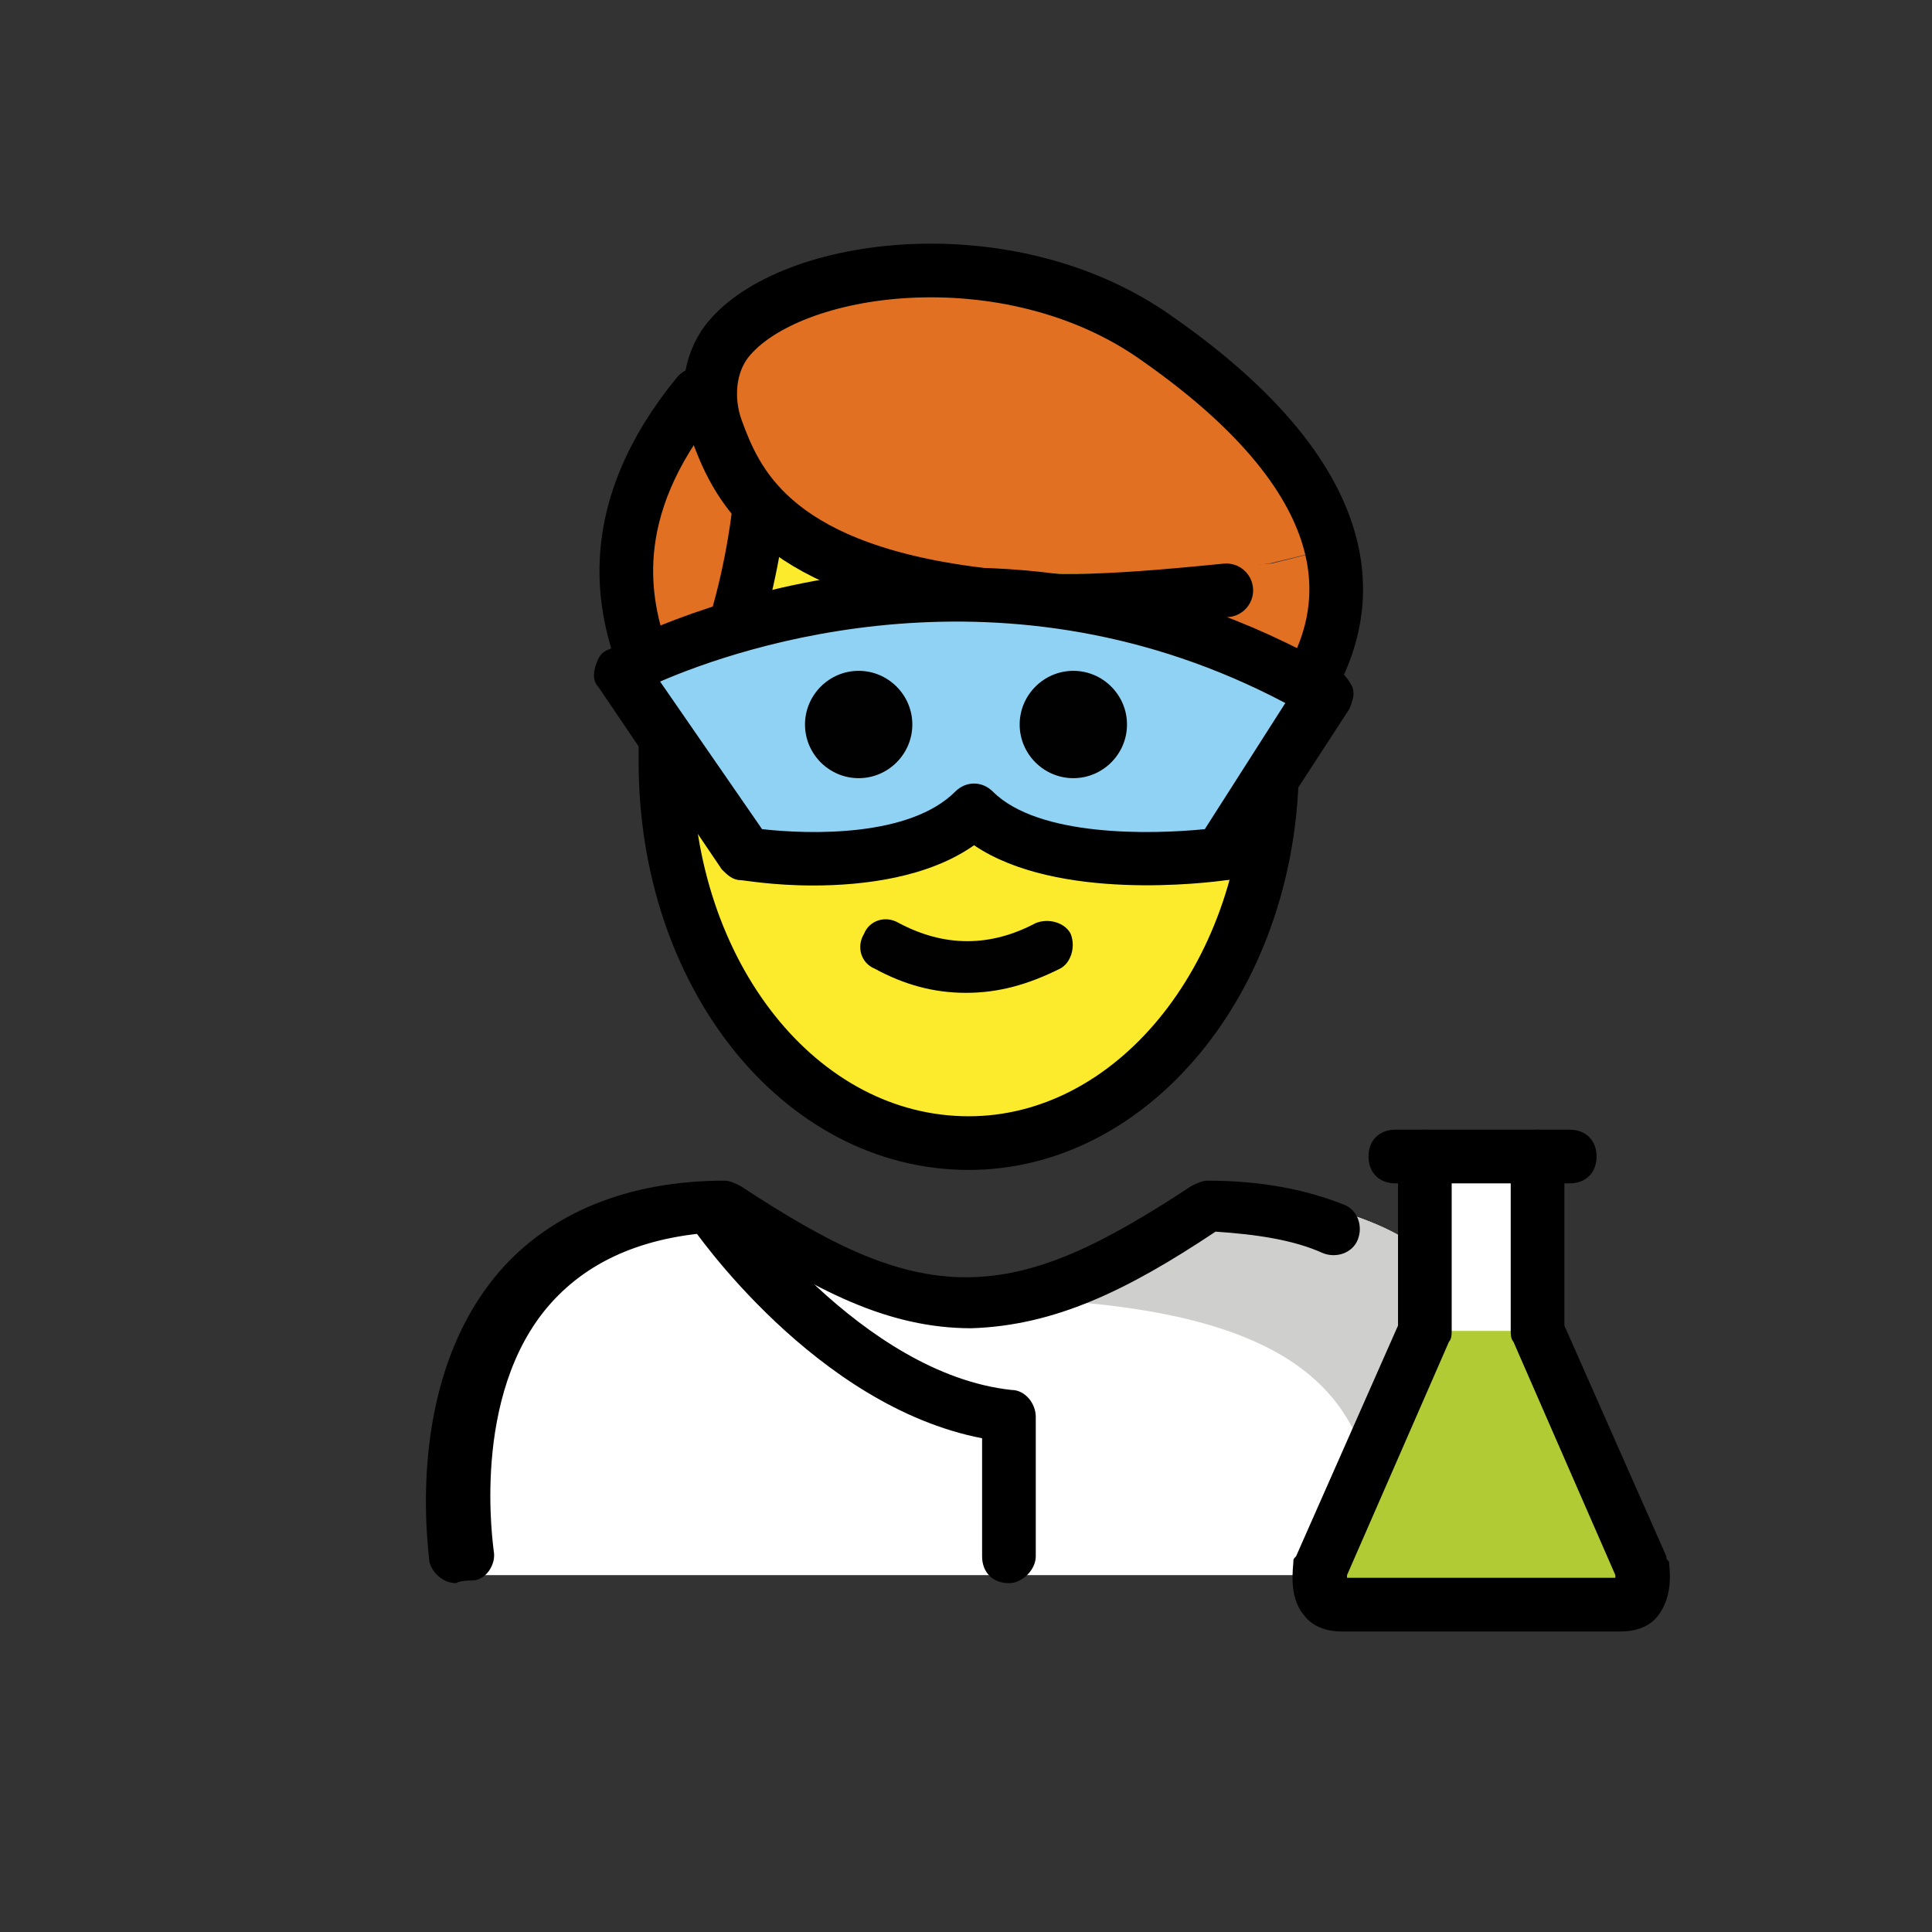 <?xml version="1.0" encoding="utf-8"?>
<!-- Generator: Adobe Illustrator 21.1.0, SVG Export Plug-In . SVG Version: 6.00 Build 0)  -->
<svg version="1.1" id="emoji" xmlns="http://www.w3.org/2000/svg" xmlns:xlink="http://www.w3.org/1999/xlink" x="0px" y="0px"
	 viewBox="0 0 72 72" enable-background="new 0 0 72 72" xml:space="preserve">
<rect x="0" y="0" width="72" height="72" fill="#333333" stroke="none"/>
<g id="_xD83D__xDC68__x200D__xD83D__xDD2C__1_">
	<g>
		<ellipse fill="#FCEA2C" cx="36" cy="28.4" rx="11.3" ry="14.2"/>
	</g>
	<g id="XMLID_53_">
		<g>
			<path fill="#E27023" d="M50.2,20.3c1.1,4.6-2.8,7.4-2.8,7.4L47,27.6c0-1.2-1-2.5-1.2-3.6c-0.2-1.1-2.2-0.9-2.6-1.9l0-0.8
				c1.3-0.1,2.7-0.2,4.2-0.3L50.2,20.3z"/>
			<path fill="#E27023" d="M50.2,20.3L47.3,21c-1.5,0.2-2.9,0.3-4.2,0.3C33.9,21.8,29.9,20,28,18c-1-1-1.4-2.1-1.7-2.9
				c-0.1-0.4-0.2-0.8-0.2-1.3c0-0.7,0.2-1.4,0.6-2c2.3-2.9,10.5-4,16-0.1C47.6,15,49.6,17.9,50.2,20.3z"/>
			<path fill="#E27023" d="M28,18l-0.1,0.1c0,0,0.7,6.9-2.2,9.7c-0.7,1.8-6.5-7,0-13.9l0.5,0c0,0.4,0.1,0.9,0.2,1.3
				C26.6,15.9,27,17,28,18z"/>
		</g>
	</g>
	<g>
		<path fill="#FFFFFF" d="M17.3,58.7c0,0-2-13.5,10-13.5c3.2,2.1,5.9,3.6,9,3.6h-0.1c3.1,0,5.5-2.2,8.7-4.3
			c15.6,0,10.7,14.2,10.7,14.2"/>
	</g>
	<g>
		<path fill="#000100" d="M36,37c-1.2,0-2.3-0.3-3.4-0.9c-0.5-0.2-0.7-0.8-0.4-1.3c0.2-0.5,0.8-0.7,1.3-0.4c1.7,0.9,3.4,0.9,5.1,0
			c0.5-0.2,1.1,0,1.3,0.4c0.2,0.5,0,1.1-0.4,1.3C38.3,36.7,37.2,37,36,37z"/>
	</g>
	<g id="XMLID_52_">
		<g>
			<path fill="none" stroke="#000000" stroke-width="2" stroke-linecap="round" stroke-linejoin="round" stroke-miterlimit="10" d="
				M47.4,28.9c-0.2,7.6-5.2,13.7-11.3,13.7c-6.3,0-11.3-6.3-11.3-14.2v-1"/>
			<path fill="none" stroke="#000000" stroke-width="2" stroke-linecap="round" stroke-linejoin="round" stroke-miterlimit="10" d="
				M49,25.1c0.9-1.8,2.7-6.5-5.9-12.5c-5.5-3.9-13.7-2.8-16,0.1c-0.7,0.9-0.8,2.2-0.4,3.3c0.7,1.9,2,5.1,9.4,6.1
				c2.9,0.4,4.6,0.4,9.6-0.1"/>
			<path fill="none" stroke="#000000" stroke-width="2" stroke-linecap="round" stroke-linejoin="round" stroke-miterlimit="10" d="
				M27.4,23.3c0.7-2.3,0.9-4.4,0.9-4.4"/>
			<path fill="none" stroke="#000000" stroke-width="2" stroke-linecap="round" stroke-linejoin="round" stroke-miterlimit="10" d="
				M26,14.7c-3.6,4.4-2.7,7.9-2.1,9.7"/>
		</g>
	</g>
	<g>
		<path d="M37.6,59c-0.6,0-1-0.4-1-1v-4.4c-6.2-1.2-10.7-7.7-10.9-8c-0.3-0.5-0.2-1.1,0.3-1.4c0.5-0.3,1.1-0.2,1.4,0.3
			c0,0.1,4.7,6.7,10.3,7.3c0.5,0,0.9,0.5,0.9,1V58C38.6,58.5,38.1,59,37.6,59z"/>
	</g>
	<g>
		<path fill="#CFCFCE" d="M46.7,44.8c-3.2,2.1-4.9,3-8.9,3.6c13.1,0.4,13.1,5.4,13.8,9.4c4.2,0,5.1,0,5.1,0S58.7,44.8,46.7,44.8z"/>
	</g>
	<g>
		<g>
			<path fill="#FFFFFF" d="M58.5,43.1h-1.2v6.5l3.9,8.8c0,0,0.3,1.4-0.8,1.4c-0.5,0-9.8,0-10.4,0c-1.1,0-0.8-1.4-0.8-1.4l3.9-8.8
				v-6.5H52"/>
		</g>
		<g>
			<line fill="#8767A9" x1="53.1" y1="43.1" x2="57.3" y2="43.1"/>
		</g>
	</g>
	<g>
		<path d="M17,59c-0.5,0-0.9-0.4-1-0.8c0-0.3-1-6.6,2.6-10.8c1.9-2.2,4.8-3.4,8.4-3.4c0.2,0,0.4,0.1,0.6,0.2
			c3.2,2.1,5.7,3.4,8.4,3.4c2.7,0,5.2-1.3,8.4-3.4c0.2-0.1,0.4-0.2,0.6-0.2c1.9,0,3.6,0.3,5.1,0.9c0.5,0.2,0.7,0.8,0.5,1.3
			c-0.2,0.5-0.8,0.7-1.3,0.5c-1.1-0.5-2.5-0.7-4-0.8c-3.3,2.2-6,3.5-9.1,3.6c0,0,0,0,0,0h0c0,0,0,0,0,0h0c0,0,0,0,0,0h0c0,0,0,0,0,0
			c-3.1,0-5.8-1.4-9.1-3.6c-2.9,0.1-5.1,1-6.6,2.7c-3,3.4-2.1,9.1-2.1,9.2c0.1,0.5-0.3,1.1-0.8,1.1C17.1,58.9,17,59,17,59z"/>
	</g>
	<g>
		<path fill="#B0CB34" d="M57.3,49.6l3.9,8.8c0,0,0.3,1.4-0.8,1.4c-0.5,0-9.8,0-10.4,0c-1.1,0-0.8-1.4-0.8-1.4l3.9-8.8"/>
	</g>
	<g>
		<g>
			<path d="M50,60.8c-0.6,0-1.1-0.2-1.4-0.6c-0.6-0.7-0.4-1.8-0.4-2c0-0.1,0-0.1,0.1-0.2l3.8-8.6v-5.3H52c-0.6,0-1-0.4-1-1
				c0-0.6,0.4-1,1-1h1.1c0.6,0,1,0.4,1,1v6.5c0,0.1,0,0.3-0.1,0.4l-3.8,8.7c0,0,0,0.1,0,0.1l10,0c0,0,0-0.1,0-0.1L56.4,50
				c-0.1-0.1-0.1-0.3-0.1-0.4v-6.5c0-0.6,0.4-1,1-1h1.2c0.6,0,1,0.4,1,1c0,0.6-0.4,1-1,1h-0.2v5.3l3.8,8.6c0,0.1,0,0.1,0.1,0.2
				c0,0.2,0.2,1.2-0.4,2c-0.3,0.4-0.8,0.6-1.4,0.6L50,60.8z"/>
		</g>
		<g>
			<path d="M57.3,44.1h-4.2c-0.6,0-1-0.4-1-1c0-0.6,0.4-1,1-1h4.2c0.6,0,1,0.4,1,1C58.3,43.7,57.8,44.1,57.3,44.1z"/>
		</g>
	</g>
	<g>
		<path fill="#90D2F4" d="M23.1,25c0,0,12.7-7,26.2,0.8l-3.9,6c0,0-6.7,0.9-9.2-1.6c-2.6,2.6-8.5,1.6-8.5,1.6L23.1,25z"/>
		<path d="M30.3,33c-1.5,0-2.6-0.2-2.7-0.2c-0.3,0-0.5-0.2-0.7-0.4l-4.6-6.8c-0.2-0.2-0.2-0.5-0.1-0.8c0.1-0.3,0.2-0.5,0.5-0.6
			c0.5-0.3,13.4-7.2,27.2,0.8c0.2,0.1,0.4,0.4,0.5,0.6c0.1,0.3,0,0.5-0.1,0.8l-3.9,6c-0.2,0.2-0.4,0.4-0.7,0.4
			c-0.7,0.1-6.3,0.8-9.4-1.3C34.6,32.7,32.2,33,30.3,33z M28.4,30.9c1.8,0.2,5.5,0.3,7.2-1.4c0.4-0.4,1-0.4,1.4,0
			c1.7,1.7,5.9,1.6,7.9,1.4l3-4.7c-10.4-5.5-20.3-2.1-23.3-0.8L28.4,30.9z"/>
	</g>
	<g>
		<path fill="#000100" d="M42,27c0,1.1-0.9,2-2,2s-2-0.9-2-2c0-1.1,0.9-2,2-2S42,25.9,42,27"/>
	</g>
	<g>
		<path fill="#000100" d="M34,27c0,1.1-0.9,2-2,2c-1.1,0-2-0.9-2-2c0-1.1,0.9-2,2-2C33.1,25,34,25.9,34,27"/>
	</g>
</g>
</svg>

